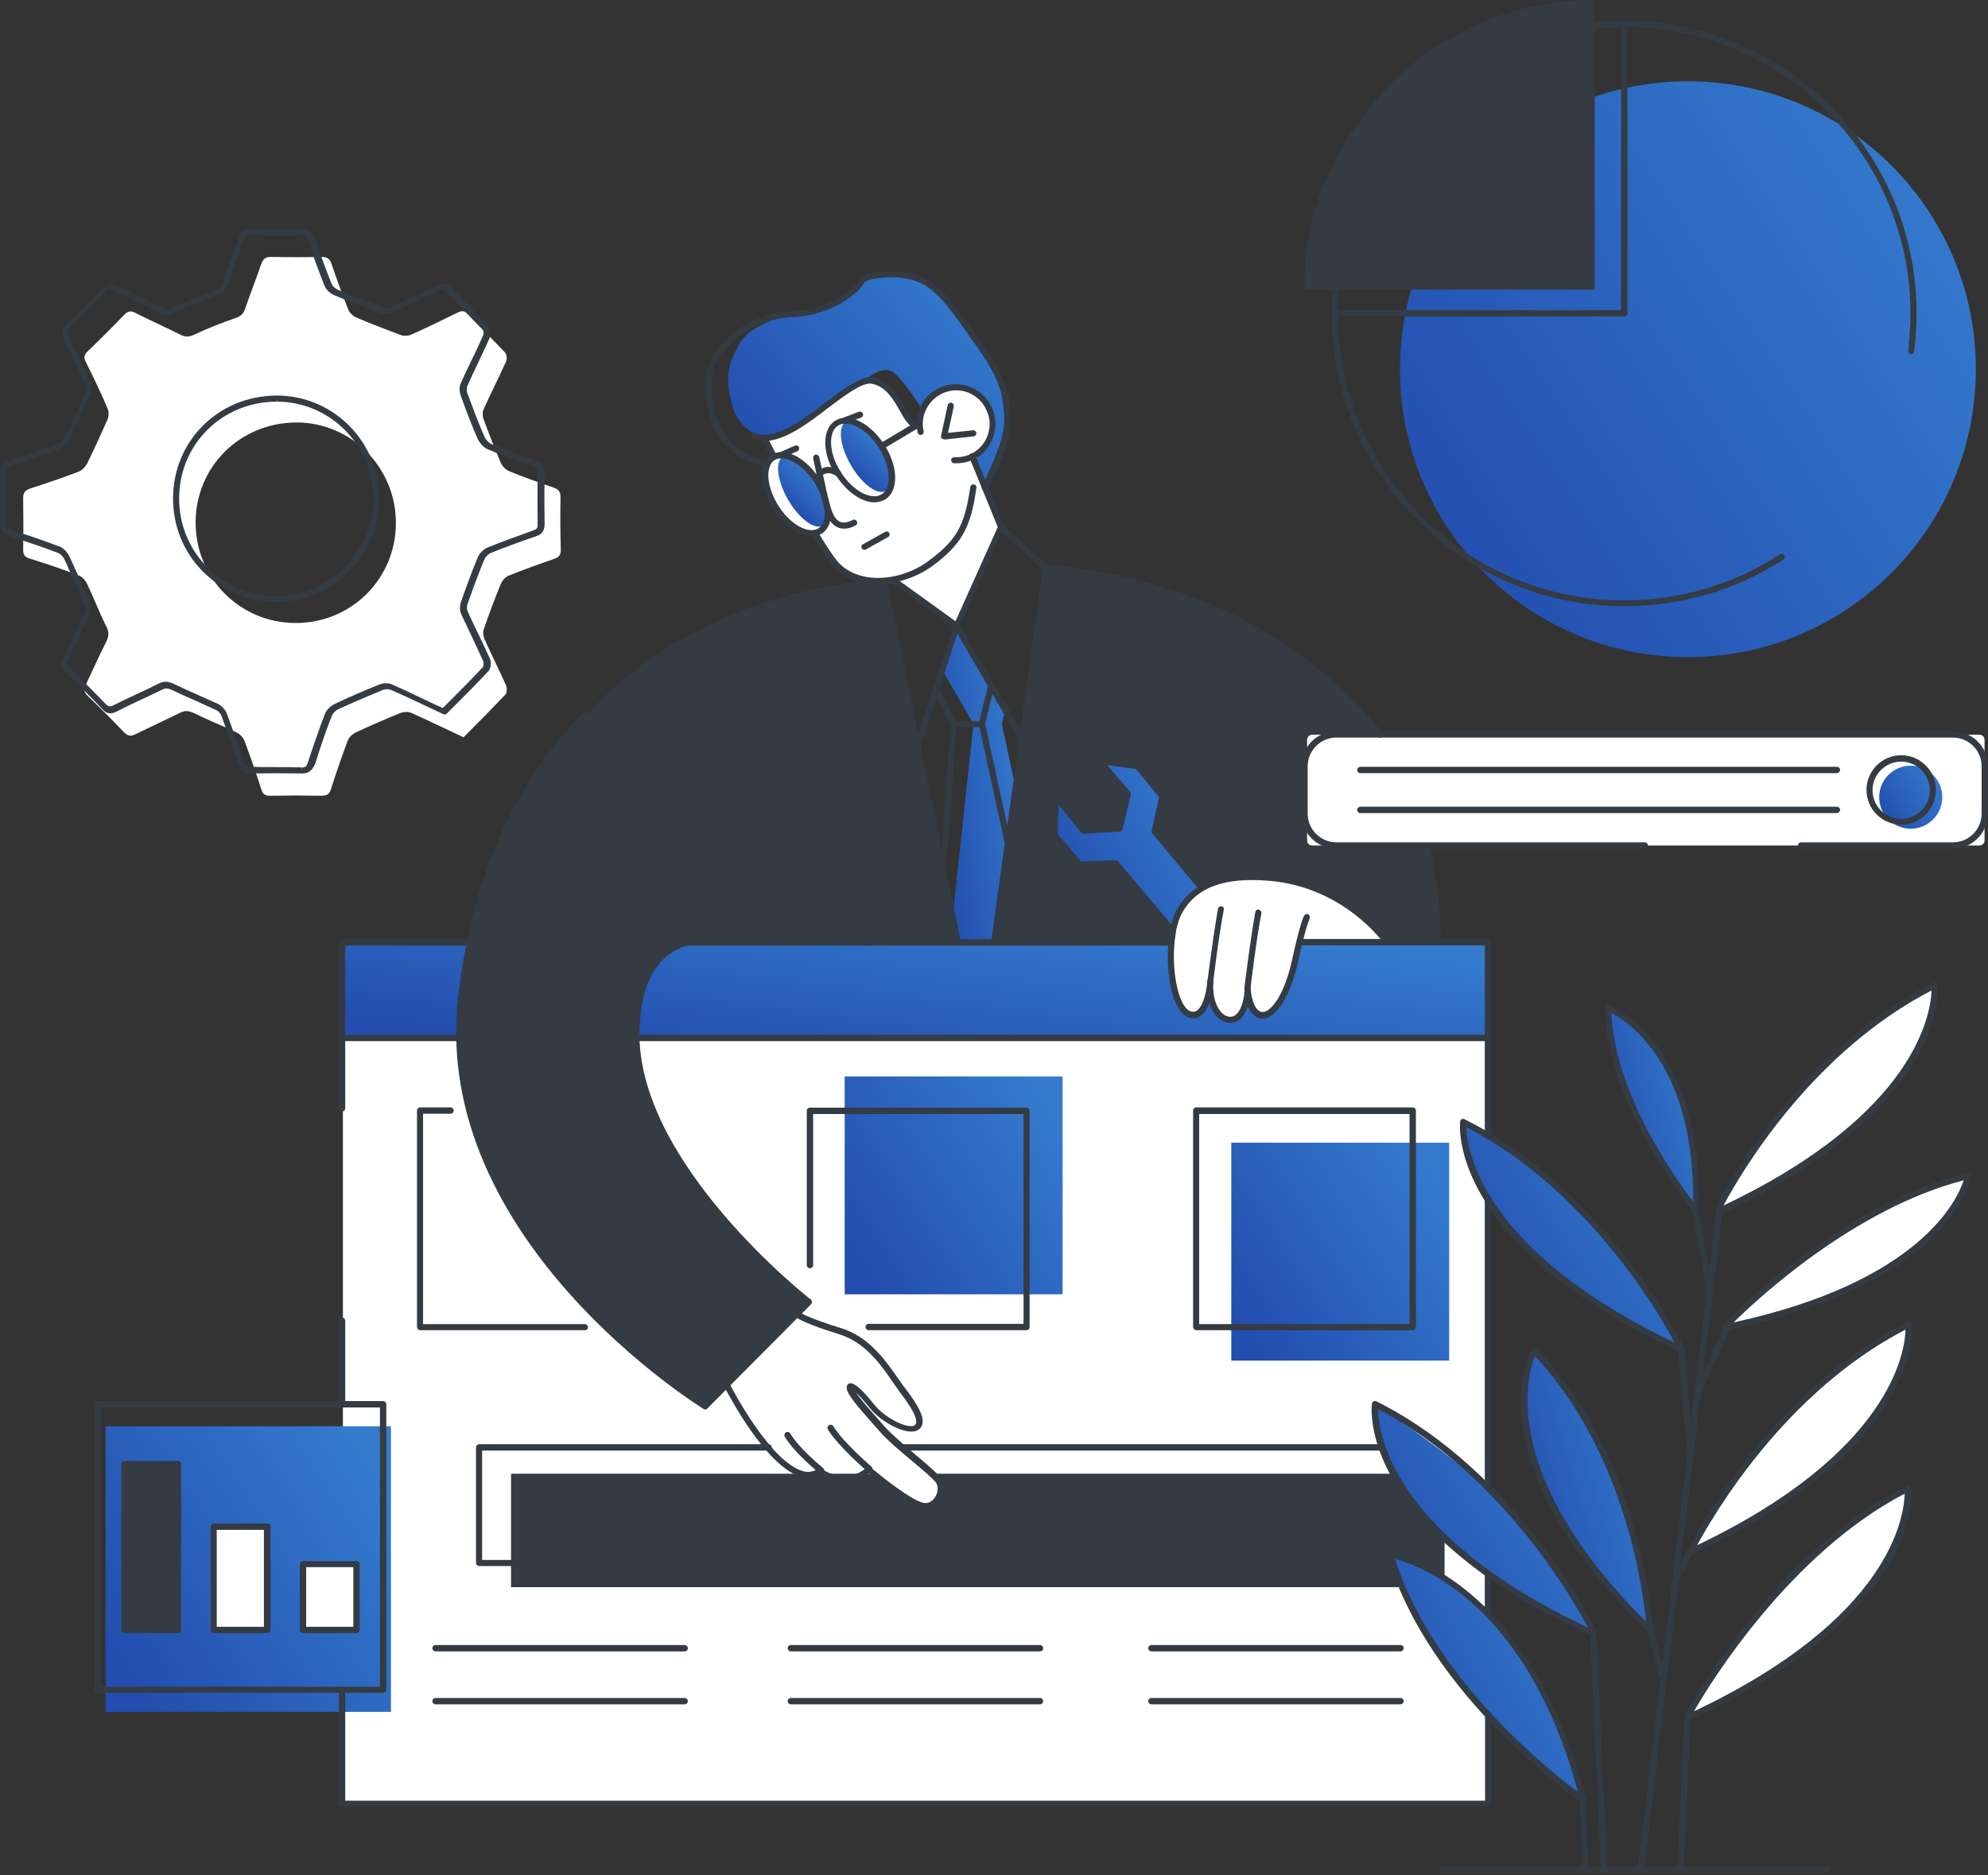 <svg width="687" height="648" viewBox="0 0 687 648" fill="none" xmlns="http://www.w3.org/2000/svg">
<rect x="0" y="0" width="687" height="648" fill="#333333" stroke="none"/>
<g clip-path="url(#clip0_509_3083)">
<path d="M514.2 357.6H118.5V623.3H514.2V357.6Z" fill="white"/>
<path d="M499.202 509.3H176.602V548.5H499.202V509.3Z" fill="#343B43"/>
<path d="M514.201 325.7H118.201V358.8H514.201V325.7Z" fill="url(#paint0_linear_509_3083)"/>
<path d="M583.301 227.1C638.253 227.1 682.801 182.552 682.801 127.6C682.801 72.648 638.253 28.1 583.301 28.1C528.348 28.1 483.801 72.648 483.801 127.6C483.801 182.552 528.348 227.1 583.301 227.1Z" fill="url(#paint1_linear_509_3083)"/>
<path d="M264 151.4L286 191.3C286 191.3 292.7 203.2 306.4 200.6L309.1 200.2L330.5 216.3L345.8 182.7L335.9 157.8C335.9 157.8 346.2 153 342.3 142.3C338.5 131.6 327.6 133.2 324.7 135.3C321.8 137.3 318.5 140 317.9 146.5H315.6C315.6 146.5 310.7 138.4 308.7 136.3C306.7 134.2 302.7 130.8 299.9 131.7C297.1 132.6 285.1 141.1 280.9 144C276.8 146.9 267.9 152.5 264 151.4Z" fill="white"/>
<path d="M275.002 454.5L251.602 479C251.602 479 260.902 493.3 266.802 500.3C272.702 507.2 275.102 509.1 280.602 508.2C286.102 507.3 300.502 508 300.502 508L318.202 520.1C318.202 520.1 322.202 520.6 324.302 517.4C326.402 514.2 324.602 511.8 323.402 510.7C322.202 509.6 303.802 493.6 303.802 493.6L293.802 480.7L293.602 479.4L297.702 482C297.702 482 304.602 492.3 311.602 493.3C318.602 494.3 317.802 490.3 316.902 488.6C316.002 486.9 307.902 474 302.002 467.8C296.102 461.5 290.202 460.2 290.202 460.2L275.002 454.5Z" fill="white"/>
<path d="M306.4 200.6C306.4 200.6 249.3 201.8 209.3 240.4C169.3 279 163.4 320.2 159.2 345.1C155 370 164.8 402.3 177.8 420.6C190.7 438.9 208.7 463.1 242.4 485.4L243.6 486.1L279.6 449.9C279.6 449.9 244 420.7 232.4 397C220.8 373.3 219 367.2 220.3 348.9C221.7 330.6 234.7 323.7 243.6 324.7L252.5 325.5H496.6C496.6 325.5 497.9 272.5 467.7 243.9C437.5 215.3 405.1 199.3 361.4 196.3L343.6 325.4H330.9L306.4 200.6Z" fill="#343B43"/>
<path d="M287.2 139.2C296.5 131.9 295.2 132.3 297.9 131.5C300.6 130.6 305.2 125.7 309 128.9C312.8 132.1 319 141.9 319 141.9C319 141.9 320.3 138.2 324.7 135.3C329.2 132.4 333.8 132.2 337.8 136.8C341.8 141.3 343.7 148.9 341.4 151.9C339.1 154.9 336.1 158.3 336.1 158.3L339.9 168.2C339.9 168.2 348.4 153.2 347.4 141.6C346.8 134.5 345.1 129.1 334.7 114.8C324.3 100.5 320.8 97.1 315.3 95.7C309.8 94.2 301.3 94.6 299.3 96.1C297.4 97.5 296.2 100 290.6 103.5C285.3 106.9 284.4 107.8 277.6 108.2C270.8 108.6 259.1 112.5 255.5 118.8C252 125.1 249.9 130.5 253.4 141.2C256 149.1 264.2 151.5 264.2 151.5C264.2 151.5 275.3 148.6 287.2 139.2Z" fill="url(#paint2_linear_509_3083)"/>
<path d="M451 100.1H551.1V0.1C551.1 0.1 510 -2.7 478.5 31.3C446.9 65.3 451 100.1 451 100.1Z" fill="#343B43"/>
<path d="M684.001 292.2H453.501C452.501 292.2 451.701 291.4 451.701 290.4V255.7C451.701 254.7 452.501 253.9 453.501 253.9H684.001C685.001 253.9 685.801 254.7 685.801 255.7V290.4C685.901 291.4 685.001 292.2 684.001 292.2Z" fill="white"/>
<path d="M478.701 324.9C478.701 324.9 465.001 307 445.501 304.3C425.901 301.6 415.701 304.8 411.001 310.4C406.301 316 404.701 321.4 404.801 334.6C404.901 347.7 409.401 350.2 411.601 350.7C413.801 351.2 417.501 349.1 417.701 343.3C417.701 343.3 420.401 352.2 424.901 352.4C429.401 352.6 431.101 342.6 431.101 342.6C431.101 342.6 432.601 350.6 436.101 350.8C439.701 351 444.001 344.9 445.301 338.5C446.701 332.1 449.001 325.4 449.001 325.4L478.701 324.9Z" fill="white"/>
<path d="M415.401 307L399.001 286.9L401.401 274.8L393.001 264.6L380.501 263L389.601 273.8L386.901 286.5L374.701 287.2L364.701 274.8V288.6L373.501 298.9L385.501 298L405.101 321.4C405.101 321.4 405.901 315.9 408.801 312.1C411.701 308.4 415.401 307 415.401 307Z" fill="url(#paint3_linear_509_3083)"/>
<path d="M594.201 417.7C594.201 417.7 602.301 398.5 625.801 373.1C649.401 347.7 668.401 340.6 668.401 340.6C668.401 340.6 669.201 365.1 640.301 389.7C611.401 414.3 594.201 417.7 594.201 417.7Z" fill="white"/>
<path d="M586.2 418.6C586.2 418.6 587.4 395.4 579.7 376C572 356.6 555.8 348.4 555.8 348.4C555.8 348.4 554.9 364.1 565.6 385.3C576.2 406.5 586.2 418.6 586.2 418.6Z" fill="url(#paint4_linear_509_3083)"/>
<path d="M581 466.2C581 466.2 569.1 441.6 547.5 419.5C525.9 397.4 505.6 387.8 505.6 387.8C505.6 387.8 503.7 413.4 535 438C566.4 462.6 581 466.2 581 466.2Z" fill="url(#paint5_linear_509_3083)"/>
<path d="M596.602 458.1C596.602 458.1 617.402 438.4 634.802 427C652.202 415.6 680.102 406.5 680.102 406.5C680.102 406.5 680.702 424.1 646.102 441.8C616.702 456.9 596.602 458.1 596.602 458.1Z" fill="white"/>
<path d="M585.201 535.8C585.201 535.8 622.801 518.5 636.301 502.3C649.901 486.2 658.501 476.3 659.401 457.8C659.401 457.8 636.501 468.1 613.301 494.1C590.101 520 585.201 535.8 585.201 535.8Z" fill="white"/>
<path d="M583.301 593.6C583.301 593.6 597.801 567.5 617.301 546.8C636.901 526 659.101 514.5 659.101 514.5C659.101 514.5 662.401 535.8 633.401 561.9C607.601 585.1 583.301 593.6 583.301 593.6Z" fill="white"/>
<path d="M570 561.9C570 561.9 543.9 538.2 536.6 520.2C529.3 502.2 522.8 488.6 530 466.7C530 466.7 547.5 483.3 556.5 508.2C567.1 537.4 570 561.9 570 561.9Z" fill="url(#paint6_linear_509_3083)"/>
<path d="M550.602 563.8C550.602 563.8 536.802 535.3 518.202 518.1C499.602 500.9 475.202 485.2 475.202 485.2C475.202 485.2 473.902 511.7 503.602 535.4C533.302 559.1 550.602 563.8 550.602 563.8Z" fill="url(#paint7_linear_509_3083)"/>
<path d="M525.301 571.4C507.001 543.5 479.801 537.4 479.801 537.4C479.801 537.4 489.901 562.1 505.101 582.1C520.301 602.1 546.301 621.4 546.301 621.4H547.101C547.001 621.4 543.601 599.3 525.301 571.4Z" fill="url(#paint8_linear_509_3083)"/>
<path d="M135.1 492.9H36.5V591.6H135.1V492.9Z" fill="url(#paint9_linear_509_3083)"/>
<path d="M193.7 171.8C193.7 169.9 193 169.1 191.3 168.5C186.1 166.7 180.9 164.9 175.9 162.8C174.7 162.3 173.5 161 173 159.8C170.9 154.9 168.9 149.8 167.1 144.8C166.7 143.8 166.7 142.4 167.1 141.5C169.6 135.9 172.4 130.5 174.9 124.9C175.3 124.1 175.1 122.4 174.5 121.8C170.3 117.3 165.9 113.1 161.7 108.6C160.6 107.4 159.7 107.3 158.2 108C152.9 110.6 147.6 113.2 142.2 115.6C141.2 116.1 139.6 116.2 138.6 115.8C133.4 113.9 128.3 111.9 123.3 109.8C122.1 109.3 120.9 108.2 120.4 107.1C118.3 101.9 116.4 96.6 114.6 91.3C114 89.6 113.3 88.8 111.4 88.8C105.5 88.9 99.6 88.9 93.6 88.8C91.7 88.8 90.9 89.5 90.3 91.2C88.5 96.4 86.5 101.5 84.7 106.7C84.1 108.5 83.2 109.3 81.4 109.9C76.5 111.6 71.7 113.5 67 115.7C65.3 116.5 64 116.5 62.4 115.7C57.2 113.1 51.9 110.7 46.7 108.1C45.2 107.3 44.2 107.5 42.9 108.8C38.8 113.1 34.6 117.3 30.3 121.4C28.8 122.8 29 123.8 29.8 125.4C32.4 130.6 34.9 135.8 37.2 141.2C37.7 142.3 37.6 143.9 37.1 145.1C34.9 150.1 32.6 155.1 30.2 160C29.6 161.2 28.4 162.5 27.2 163C21.7 165.1 16.1 167 10.5 168.8C8.8 169.4 8 170.1 8 172.1C8.1 178 8.1 183.9 8 189.9C8 191.7 8.5 192.5 10.2 193C15.9 194.8 21.6 196.7 27.3 198.9C28.5 199.4 29.6 200.7 30.2 202C32.5 206.8 34.3 211.7 36.7 216.4C37.7 218.3 37.7 219.7 36.8 221.6C34.3 226.5 32.1 231.5 29.7 236.5C28.9 238.1 28.9 239.2 30.3 240.5C34.6 244.6 38.8 248.8 42.9 253.1C44.3 254.5 45.3 254.5 46.9 253.7C52 251.2 57.2 248.8 62.3 246.3C63.9 245.5 65.2 245.6 66.9 246.4C71.8 248.8 76.9 250.8 81.9 253.2C82.9 253.7 84 254.8 84.4 255.8C86.5 261.4 88.5 267.1 90.3 272.8C90.8 274.4 91.7 275.1 93.4 275C99.3 274.9 105.2 274.9 111.2 275C113.1 275 113.9 274.3 114.4 272.6C116.2 267 118.1 261.4 120.2 255.9C120.6 254.8 121.9 253.6 123 253.1C128.1 250.7 133.2 248.5 138.4 246.4C139.5 246 141 245.9 142 246.3C148 249 154 251.9 160.2 254.8C165.1 249.9 169.9 245 174.6 240.1C175.2 239.5 175.3 237.8 174.9 236.9C172.5 231.5 169.8 226.2 167.4 220.8C167 219.8 166.8 218.4 167.2 217.4C169 212.1 171 206.9 173.1 201.7C173.6 200.6 174.7 199.3 175.9 198.9C181.1 196.8 186.4 194.9 191.6 193.1C193.3 192.5 193.8 191.7 193.8 190C193.6 183.6 193.6 177.7 193.7 171.8ZM102.2 215.3C83 215.3 67.6 199.9 67.6 180.6C67.6 161.3 83 146 102.5 146C121.4 146 136.8 161.6 136.8 180.6C136.9 199.9 121.5 215.3 102.2 215.3Z" fill="white"/>
<path d="M500.8 394.9H425.5V470.2H500.8V394.9Z" fill="url(#paint10_linear_509_3083)"/>
<path d="M367.2 372H291.9V447.3H367.2V372Z" fill="url(#paint11_linear_509_3083)"/>
<path d="M282.957 184.275C287.022 181.927 286.892 174.092 282.667 166.774C278.441 159.456 271.719 155.427 267.654 157.775C263.589 160.123 263.719 167.958 267.945 175.276C272.17 182.593 278.892 186.622 282.957 184.275Z" fill="white"/>
<path d="M284.424 181.627C287.294 179.97 286.532 173.276 282.722 166.675C278.912 160.074 273.496 156.066 270.626 157.722C267.756 159.379 268.518 166.073 272.328 172.674C276.138 179.275 281.554 183.283 284.424 181.627Z" fill="url(#paint12_linear_509_3083)"/>
<path d="M306.111 169.639C308.981 167.982 308.219 161.288 304.409 154.687C300.599 148.086 295.184 144.078 292.314 145.734C289.444 147.391 290.206 154.085 294.016 160.686C297.826 167.287 303.241 171.295 306.111 169.639Z" fill="url(#paint13_linear_509_3083)"/>
<path d="M61.6 505.3H43V563.3H61.6V505.3Z" fill="#343B43"/>
<path d="M92.401 527.5H73.801V563.3H92.401V527.5Z" fill="white"/>
<path d="M122.901 540.2H104.301V563.3H122.901V540.2Z" fill="white"/>
<path d="M660.3 286.4C666.32 286.4 671.2 281.52 671.2 275.5C671.2 269.48 666.32 264.6 660.3 264.6C654.28 264.6 649.4 269.48 649.4 275.5C649.4 281.52 654.28 286.4 660.3 286.4Z" fill="url(#paint14_linear_509_3083)"/>
<path d="M330.602 216.2L325.602 231.5L336.402 250.2L329.202 316.9L330.902 325.5H343.602L351.202 273.4L346.202 250.2L347.602 244.3L330.602 216.2Z" fill="url(#paint15_linear_509_3083)"/>
<path d="M550.6 564.9H549.1C548.9 564.9 548.8 564.9 548.6 564.8C469.5 527.8 473.9 486.9 474.1 485.1C474.1 484.8 474.4 484.5 474.7 484.3C475 484.1 475.4 484.1 475.7 484.3C525 509 551.4 562.8 551.6 563.4C551.8 563.7 551.7 564.1 551.5 564.4C551.3 564.7 551 564.9 550.6 564.9ZM476.2 487C476.3 494.8 480.6 530.4 548.8 562.5C543.8 553.1 518.8 509.1 476.2 487Z" fill="#343B43"/>
<path d="M584.6 594C584.5 594 583.3 593.8 583.3 593.8C583 593.8 582.6 593.5 582.5 593.2C582.3 592.9 582.3 592.5 582.5 592.2C582.8 591.6 612.9 536.5 658.8 513.5C659.1 513.3 659.5 513.4 659.8 513.5C660.1 513.7 660.3 514 660.4 514.3C660.6 516 664.8 556.7 585.2 593.8C584.9 593.9 584.7 594 584.6 594ZM658.2 516.2C618.5 536.9 591 581.6 585.4 591.4C653.5 559.2 658 524 658.2 516.2Z" fill="#343B43"/>
<path d="M547 623C546.8 623 546.6 622.9 546.4 622.8L544.2 621.2C532.1 612.3 491.9 579.8 479.5 537.7C479.4 537.4 479.5 537 479.7 536.7C479.9 536.4 480.3 536.3 480.7 536.3C481.2 536.4 528.3 544.2 548 621.7C548.1 622.1 547.9 622.6 547.6 622.8C547.4 622.9 547.2 623 547 623ZM482.1 538.8C495.1 580.2 536.4 612.7 545.3 619.3C527.7 554.1 490.5 540.9 482.1 538.8Z" fill="#343B43"/>
<path d="M569.2 563.4C568.9 563.4 568.7 563.3 568.5 563.1C509.1 504.6 528.3 467.7 529.2 466.2C529.4 465.9 529.7 465.7 530 465.7C530.3 465.7 530.7 465.8 530.9 466C564.5 500.9 570.3 551.9 571.1 561.8C571.1 562.2 570.9 562.6 570.6 562.8L569.8 563.3C569.6 563.4 569.4 563.4 569.2 563.4ZM530.4 468.6C527.6 475.7 518.2 510 568.8 560.4C567.6 548 561.1 501.5 530.4 468.6Z" fill="#343B43"/>
<path d="M581.001 467.3C580.901 467.3 580.701 467.3 580.601 467.2L578.201 466.1C500.801 429.3 504.401 389.3 504.601 387.6C504.601 387.3 504.801 387 505.101 386.8C505.401 386.6 505.801 386.6 506.101 386.8C555.001 411.3 580.901 463.5 582.001 465.7C582.201 466.1 582.101 466.6 581.801 466.9C581.601 467.2 581.301 467.3 581.001 467.3ZM506.701 389.5C506.901 397.3 511.901 432.1 578.701 464C572.801 452.9 548.301 411.1 506.701 389.5Z" fill="#343B43"/>
<path d="M585.6 418.8C585.3 418.8 585 418.7 584.8 418.4C584.5 418 555.2 382 554.6 348.3C554.6 348 554.8 347.6 555 347.4C555.3 347.2 555.6 347.1 556 347.3C556.3 347.4 588.2 359.8 587.1 417.1C587.1 417.3 587 417.6 586.8 417.8L586.3 418.4C586.2 418.7 585.9 418.8 585.6 418.8ZM556.8 350C558.1 378.3 579.5 408 585.1 415.3C585.5 368.2 562.9 353.2 556.8 350Z" fill="#343B43"/>
<path d="M594.2 419.7C594 419.7 593.8 419.6 593.6 419.5C593.3 419.3 593.1 418.9 593.2 418.5L593.5 416.1C593.5 416 593.6 415.9 593.6 415.8C600.3 403.3 625.4 361.1 668 339.7C668.3 339.5 668.7 339.6 669 339.7C669.3 339.9 669.5 340.2 669.5 340.5C669.7 342.2 673.3 382.6 594.6 419.6C594.5 419.6 594.4 419.7 594.2 419.7ZM595.6 416.6C662.3 384.9 667.2 350.1 667.5 342.3C626.5 363.5 602.2 404.2 595.6 416.6Z" fill="#343B43"/>
<path d="M585.201 536.8C585.101 536.8 584.901 536.8 584.801 536.7L584.101 536.4C583.801 536.3 583.601 536.1 583.501 535.8C583.401 535.5 583.401 535.2 583.601 535C586.401 529.5 612.501 480.2 659.101 456.8C659.401 456.6 659.801 456.7 660.101 456.8C660.401 457 660.601 457.3 660.601 457.6C660.801 459.3 664.401 499.7 585.701 536.7C585.501 536.8 585.301 536.8 585.201 536.8ZM658.501 459.5C616.901 481 592.201 523.4 586.501 534C653.401 502 658.301 467.2 658.501 459.5Z" fill="#343B43"/>
<path d="M597.5 459.8C597.3 459.8 597.1 459.7 596.9 459.6L596 459C595.7 458.8 595.6 458.5 595.5 458.2C595.5 457.9 595.6 457.6 595.8 457.3C596.2 456.9 635.3 416 679.8 405.4C680.2 405.3 680.5 405.4 680.8 405.7C681.1 405.9 681.2 406.3 681.1 406.6C680.9 408.1 674.2 443.2 598.2 459.4C598.1 459.5 597.9 459.6 597.7 459.7C597.7 459.7 597.6 459.8 597.5 459.8ZM678.6 407.9C640.7 417.7 607.1 449.1 599.1 457C663.1 443.1 676.3 415 678.6 407.9Z" fill="#343B43"/>
<path d="M567.1 647.4C566.4 647.3 566 646.8 566 646.2L593.1 418.5C593.2 417.9 593.7 417.5 594.3 417.6C594.9 417.7 595.3 418.2 595.2 418.8L568.1 646.5C568.1 647 567.6 647.4 567.1 647.4Z" fill="#343B43"/>
<path d="M554.4 647.4C553.8 647.4 553.4 647 553.3 646.4L549.5 563.9C549.5 563.3 549.9 562.8 550.5 562.8C551.2 562.7 551.6 563.2 551.6 563.8L555.4 646.3C555.5 646.8 555.1 647.3 554.4 647.4C554.5 647.4 554.5 647.4 554.4 647.4Z" fill="#343B43"/>
<path d="M547.8 647.3C547.2 647.3 546.8 646.8 546.7 646.3L546 622C546 621.4 546.4 620.9 547 620.9C547.5 620.9 548.1 621.3 548.1 621.9L548.9 646.2C548.9 646.7 548.4 647.2 547.8 647.3Z" fill="#343B43"/>
<path d="M580.7 647.3C580.1 647.3 579.6 646.8 579.6 646.2L582.2 592.8C582.2 592.2 582.7 591.8 583.3 591.8C583.9 591.8 584.3 592.3 584.3 592.9L581.7 646.3C581.8 646.8 581.3 647.3 580.7 647.3Z" fill="#343B43"/>
<path d="M574.201 579.9C573.701 579.9 573.301 579.6 573.201 579.1L568.701 560.8C568.601 560.2 568.901 559.7 569.501 559.5C570.101 559.3 570.601 559.7 570.801 560.3L575.301 578.6C575.401 579.2 575.101 579.7 574.501 579.9C574.301 579.9 574.301 579.9 574.201 579.9Z" fill="#343B43"/>
<path d="M578.901 547.9C578.701 547.9 578.601 547.9 578.401 547.8C577.901 547.5 577.701 546.9 577.901 546.4L583.401 535.1C583.701 534.6 584.301 534.4 584.801 534.6C585.301 534.9 585.501 535.5 585.301 536L579.801 547.3C579.701 547.6 579.301 547.9 578.901 547.9Z" fill="#343B43"/>
<path d="M584 501.5C583.5 501.5 583 501.1 582.9 500.5L579.9 466.3C579.9 465.7 580.3 465.2 580.9 465.1C581.5 465 582 465.5 582.1 466.1L585.1 500.3C585.1 500.9 584.6 501.4 584 501.5Z" fill="#343B43"/>
<path d="M590.601 445.7C590.101 445.7 589.701 445.3 589.601 444.8L584.601 417.9C584.501 417.3 584.901 416.8 585.501 416.7C586.101 416.6 586.601 417 586.701 417.6L591.701 444.5C591.801 445.1 591.401 445.6 590.901 445.7C590.701 445.7 590.601 445.7 590.601 445.7Z" fill="#343B43"/>
<path d="M586.6 483.2C586.5 483.2 586.3 483.2 586.2 483.1C585.7 482.9 585.4 482.2 585.6 481.7L595.9 457.9C596.1 457.4 596.8 457.1 597.3 457.3C597.8 457.5 598.1 458.2 597.9 458.7L587.6 482.5C587.4 483 587 483.2 586.6 483.2Z" fill="#343B43"/>
<path d="M479.099 326.5C478.799 326.5 478.399 326.3 478.199 326C478.099 325.8 464.499 306.6 438.699 304.4C423.199 303.1 413.699 306.5 408.599 315.3C407.599 317.1 406.799 319.6 406.199 322.6C406.099 323.2 405.599 323.5 404.999 323.5C404.399 323.4 403.999 322.8 404.099 322.3C404.699 319 405.599 316.3 406.699 314.3C412.199 304.8 422.399 301 438.799 302.4C465.699 304.7 479.799 324.7 479.899 324.9C480.199 325.4 480.099 326 479.599 326.4C479.499 326.5 479.299 326.5 479.099 326.5Z" fill="#343B43"/>
<path d="M425.1 353.5C424.1 353.5 423.1 353.2 422.1 352.6C420.5 351.6 418.8 349.6 417.9 346.5C417.3 348.2 416.4 349.9 415.1 350.9C414 351.8 412.7 352.1 411.4 351.8C404.5 350.5 402.3 333.3 404.2 322.3C404.3 321.7 404.8 321.3 405.4 321.4C406 321.5 406.4 322 406.3 322.6C404.3 334.4 407.2 348.8 411.8 349.6C412.6 349.7 413.2 349.6 413.8 349.1C416.1 347.3 417 341.8 417.2 339.4C417.2 339.3 417.2 339.1 417.2 339C417.2 338.4 417.8 337.9 418.3 338C418.9 338 419.3 338.5 419.3 339.1C419.3 339.1 419.3 339.3 419.3 339.5C418.9 345.7 421.1 349.5 423.2 350.8C424.4 351.5 425.6 351.6 426.6 351C429.4 349.3 430.1 343.8 430.1 341.7C430.1 341.1 430.6 340.7 431.1 340.6C431.7 340.6 432.2 341.1 432.2 341.6C432.3 343.6 433.1 349 435.9 349.7C436.5 349.8 437.2 349.7 438 349.2C439.3 348.4 443.7 344.7 446.6 331.3C449.2 319.3 450.6 316.5 450.7 316.4C451 315.9 451.6 315.7 452.1 316C452.6 316.3 452.8 316.9 452.6 317.4C452.6 317.4 451.2 320.3 448.7 331.8C446.6 341.6 443.1 348.6 439.1 351.1C437.8 351.9 436.5 352.2 435.3 351.9C433.3 351.4 432 349.6 431.2 347.7C430.6 349.7 429.5 351.8 427.6 352.9C426.8 353.3 426 353.5 425.1 353.5Z" fill="#343B43"/>
<path d="M431.1 342.8C430.4 342.7 430 342.2 430 341.6C430 341.4 432 325.3 433.8 315.2C433.9 314.6 434.4 314.2 435 314.4C435.6 314.5 436 315.1 435.9 315.6C434 325.6 432.1 341.7 432.1 341.9C432.1 342.4 431.6 342.8 431.1 342.8Z" fill="#343B43"/>
<path d="M418.2 341.7C417.5 341.6 417.1 341.1 417.1 340.5C417.1 340.3 419.1 324.2 420.9 314.1C421 313.5 421.6 313.1 422.1 313.2C422.7 313.3 423.1 313.9 422.9 314.4C421 324.4 419.1 340.5 419.1 340.7C419.2 341.3 418.7 341.7 418.2 341.7Z" fill="#343B43"/>
<path d="M280.401 185.4C279.001 185.4 277.601 185 276.101 184.3C272.801 182.8 269.601 179.7 267.101 175.9C264.701 172.1 263.301 167.8 263.301 164.2C263.301 162.1 263.801 160.4 264.601 159.1C265.101 158.3 265.701 157.7 266.501 157.2C267.501 156.6 268.701 156.2 270.001 156.2C274.401 156.2 279.601 159.9 283.301 165.6C285.601 169.2 286.301 172.8 287.001 175.9L287.101 176.4V178.4C286.901 181.2 285.901 183.1 284.001 184.4C282.901 185.1 281.701 185.4 280.401 185.4ZM270.001 158.4C269.101 158.4 268.301 158.6 267.701 159C267.201 159.3 266.801 159.7 266.501 160.2C265.901 161.2 265.501 162.6 265.501 164.2C265.501 167.4 266.801 171.3 269.001 174.8C271.201 178.3 274.201 181.1 277.101 182.4C279.401 183.4 281.401 183.5 282.801 182.6C284.101 181.7 284.801 180.4 285.001 178.3V176.6C284.301 173.2 283.601 170 281.501 166.8C278.201 161.8 273.601 158.4 270.001 158.4Z" fill="#343B43"/>
<path d="M302.201 173.6C297.701 173.6 292.501 169.9 288.901 164.3C286.601 160.8 285.301 156.9 285.201 153.4C285.101 149.7 286.301 146.9 288.601 145.4C289.701 144.7 290.901 144.4 292.301 144.4C296.801 144.4 302.001 148.1 305.601 153.7C310.501 161.3 310.601 169.7 305.901 172.6C304.801 173.2 303.601 173.6 302.201 173.6ZM292.201 146.4C291.201 146.4 290.401 146.6 289.601 147.1C287.901 148.2 287.101 150.3 287.201 153.3C287.301 156.4 288.501 159.9 290.601 163.2C293.801 168.2 298.401 171.5 302.101 171.5C303.101 171.5 303.901 171.3 304.701 170.8C308.301 168.5 307.801 161.2 303.701 154.8C300.601 149.8 296.001 146.4 292.201 146.4Z" fill="#343B43"/>
<path d="M283.101 168.6C282.701 168.6 282.201 168.3 282.101 167.9C281.601 166.4 281.301 163.6 283.501 162.2C286.801 160 290.301 162.8 290.401 162.9C290.901 163.3 290.901 163.9 290.601 164.4C290.201 164.9 289.601 164.9 289.101 164.6C289.001 164.5 286.701 162.7 284.601 164C283.301 164.8 284.101 167.2 284.101 167.2C284.301 167.8 284.001 168.4 283.401 168.5C283.301 168.6 283.201 168.6 283.101 168.6Z" fill="#343B43"/>
<path d="M304.701 155.2C304.301 155.2 304.001 155 303.801 154.7C303.501 154.2 303.701 153.5 304.201 153.2L317.101 145.5C317.601 145.2 318.301 145.4 318.601 145.9C318.901 146.4 318.701 147.1 318.201 147.4L305.301 155.1C305.101 155.2 304.901 155.2 304.701 155.2Z" fill="#343B43"/>
<path d="M291.602 182.7C290.802 182.7 290.102 182.5 289.402 182.2C286.302 180.8 285.302 176.9 284.502 174.1C283.402 170 281.102 158.9 281.002 158.4C280.902 157.8 281.302 157.3 281.802 157.1C282.402 157 282.902 157.4 283.102 157.9C283.102 158 285.502 169.4 286.502 173.4C287.202 176 288.102 179.3 290.202 180.3C291.302 180.8 292.902 180.6 294.702 179.7C295.202 179.4 295.902 179.6 296.102 180.2C296.402 180.7 296.202 181.4 295.602 181.6C294.202 182.4 292.902 182.7 291.602 182.7Z" fill="#343B43"/>
<path d="M404.6 326.8H238C237.4 326.8 236.9 326.3 236.9 325.7C236.9 325.1 237.4 324.6 238 324.6H404.6C405.2 324.6 405.7 325.1 405.7 325.7C405.6 326.3 405.2 326.8 404.6 326.8Z" fill="#343B43"/>
<path d="M118.202 384.1C117.602 384.1 117.102 383.6 117.102 383V325.7C117.102 325.1 117.602 324.6 118.202 324.6H162.302C162.902 324.6 163.402 325.1 163.402 325.7C163.402 326.3 162.902 326.8 162.302 326.8H119.302V383C119.302 383.6 118.802 384.1 118.202 384.1Z" fill="#343B43"/>
<path d="M118.202 486.4C117.602 486.4 117.102 485.9 117.102 485.3V456.4C117.102 455.8 117.602 455.3 118.202 455.3C118.802 455.3 119.302 455.8 119.302 456.4V485.3C119.302 485.9 118.802 486.4 118.202 486.4Z" fill="#343B43"/>
<path d="M514.202 624.4H118.202C117.602 624.4 117.102 623.9 117.102 623.3V584C117.102 583.4 117.602 582.9 118.202 582.9C118.802 582.9 119.302 583.4 119.302 584V622.3H513.202V592.8C513.202 592.2 513.702 591.7 514.302 591.7C514.902 591.7 515.402 592.2 515.402 592.8V623.4C515.302 623.9 514.802 624.4 514.202 624.4Z" fill="#343B43"/>
<path d="M514.202 558.8C513.602 558.8 513.102 558.3 513.102 557.7V543.8C513.102 543.2 513.602 542.7 514.202 542.7C514.802 542.7 515.302 543.2 515.302 543.8V557.7C515.302 558.3 514.802 558.8 514.202 558.8Z" fill="#343B43"/>
<path d="M514.202 515.2C513.602 515.2 513.102 514.7 513.102 514.1V415.1C513.102 414.5 513.602 414 514.202 414C514.802 414 515.302 414.5 515.302 415.1V514.1C515.302 514.7 514.802 515.2 514.202 515.2Z" fill="#343B43"/>
<path d="M514.2 393.6C513.6 393.6 513.1 393.1 513.1 392.5V326.7H449.5C448.9 326.7 448.4 326.2 448.4 325.6C448.4 325 448.9 324.5 449.5 324.5H514.2C514.8 324.5 515.3 325 515.3 325.6V392.4C515.3 393.1 514.8 393.6 514.2 393.6Z" fill="#343B43"/>
<path d="M561.301 209.5C505.501 209.5 460.201 164.1 460.201 108.4C460.201 52.6 505.601 7.3 561.301 7.3C561.901 7.3 562.401 7.8 562.401 8.4C562.401 9 561.901 9.5 561.301 9.5C506.701 9.5 462.301 53.9 462.301 108.5C462.301 163.1 506.701 207.5 561.301 207.5C580.501 207.5 599.101 202 615.101 191.6C615.601 191.3 616.301 191.4 616.601 191.9C616.901 192.4 616.801 193.1 616.301 193.4C599.901 203.9 580.901 209.5 561.301 209.5Z" fill="#343B43"/>
<path d="M660.502 122.4C659.802 122.3 659.402 121.8 659.402 121.2C659.902 117 660.202 112.6 660.202 108.3C660.202 53.7 615.802 9.3 561.202 9.3C560.602 9.3 560.102 8.8 560.102 8.2C560.102 7.6 560.602 7.1 561.202 7.1C617.002 7.1 662.302 52.5 662.302 108.2C662.302 112.6 662.002 117 661.502 121.3C661.502 122 661.102 122.4 660.502 122.4Z" fill="#343B43"/>
<path d="M561.302 109.4H461.202C460.602 109.4 460.102 108.9 460.102 108.3C460.102 107.7 460.602 107.2 461.202 107.2H560.202V8.2C560.202 7.6 560.702 7.1 561.302 7.1C561.902 7.1 562.402 7.6 562.402 8.2V108.3C562.402 108.9 561.902 109.4 561.302 109.4Z" fill="#343B43"/>
<path d="M514.2 359.8H220C219.4 359.8 218.9 359.3 218.9 358.7C218.9 358.1 219.4 357.6 220 357.6H514.2C514.8 357.6 515.3 358.1 515.3 358.7C515.3 359.3 514.8 359.8 514.2 359.8Z" fill="#343B43"/>
<path d="M158.002 359.8H118.202C117.602 359.8 117.102 359.3 117.102 358.7C117.102 358.1 117.602 357.6 118.202 357.6H158.002C158.602 357.6 159.102 358.1 159.102 358.7C159.102 359.3 158.602 359.8 158.002 359.8Z" fill="#343B43"/>
<path d="M132.401 585H33.801C33.201 585 32.701 584.5 32.701 583.9V485.3C32.701 484.7 33.201 484.2 33.801 484.2H132.401C133.001 484.2 133.501 484.7 133.501 485.3V584C133.501 584.6 133.001 585 132.401 585ZM34.801 582.9H131.301V486.4H34.801V582.9Z" fill="#343B43"/>
<path d="M61.5 564.4H43C42.4 564.4 41.9 563.9 41.9 563.3V506C41.9 505.4 42.4 504.9 43 504.9H61.5C62.1 504.9 62.6 505.4 62.6 506V563.3C62.5 563.9 62 564.4 61.5 564.4ZM44.1 562.2H60.4V507H44.1V562.2Z" fill="#343B43"/>
<path d="M92.301 564.4H73.901C73.301 564.4 72.801 563.9 72.801 563.3V527.6C72.801 527 73.301 526.5 73.901 526.5H92.401C93.001 526.5 93.501 527 93.501 527.6V563.3C93.401 563.9 92.901 564.4 92.301 564.4ZM74.901 562.2H91.201V528.7H74.901V562.2Z" fill="#343B43"/>
<path d="M123.202 564.4H104.702C104.102 564.4 103.602 563.9 103.602 563.3V540.6C103.602 540 104.102 539.5 104.702 539.5H123.202C123.802 539.5 124.302 540 124.302 540.6V563.3C124.302 563.9 123.802 564.4 123.202 564.4ZM105.802 562.2H122.102V541.6H105.802V562.2Z" fill="#343B43"/>
<path d="M303.301 201.8C297.301 201.8 291.701 199.9 287.801 195.5C286.001 193.5 283.801 190.2 280.901 185.2C280.601 184.7 280.801 184 281.301 183.7C281.801 183.4 282.501 183.6 282.801 184.1C285.701 188.9 287.901 192.2 289.501 194.1C296.801 202.4 311.601 200.8 320.801 193.9C330.601 186.7 333.401 181.6 335.301 168.3C335.401 167.7 335.901 167.3 336.501 167.4C337.101 167.5 337.501 168 337.401 168.6C335.501 182.5 332.301 188.1 322.101 195.7C316.801 199.5 309.901 201.8 303.301 201.8Z" fill="#343B43"/>
<path d="M267.301 158.7C266.901 158.7 266.501 158.5 266.401 158.1L263.601 152.6C263.301 152.1 263.501 151.4 264.101 151.2C264.601 150.9 265.301 151.1 265.501 151.7L268.301 157.2C268.601 157.7 268.401 158.4 267.801 158.6C267.601 158.7 267.401 158.7 267.301 158.7Z" fill="#343B43"/>
<path d="M340.301 169.6C340.101 169.6 340.001 169.6 339.901 169.5C339.401 169.3 339.101 168.6 339.401 168.1C347.501 150.7 347.601 147.5 346.601 139.2C345.601 131.1 340.501 123.8 335.001 116.2L333.401 113.9C328.001 106.3 322.901 99.1 316.101 97C308.501 94.6 299.201 96.4 298.601 97.8C297.501 100.5 287.901 109.1 273.901 109.6C260.601 110.1 250.101 118.6 246.901 126.3C245.501 129.7 244.701 139.9 249.401 148.3C252.701 154.3 258.001 158 265.201 159.2C265.801 159.3 266.201 159.8 266.101 160.4C266.001 161 265.501 161.4 264.901 161.3C257.201 160 251.201 155.9 247.601 149.4C242.601 140.3 243.501 129.4 245.001 125.6C248.501 117.1 259.601 108.2 273.901 107.6C286.801 107.1 295.901 99.1 296.801 97.1C298.301 93.6 309.801 92.9 316.901 95.1C324.301 97.4 329.901 105.2 335.301 112.8L336.901 115.1C342.301 122.6 347.801 130.4 348.901 139.1C349.901 147.7 349.901 151.2 341.501 169.1C341.101 169.4 340.701 169.6 340.301 169.6Z" fill="#343B43"/>
<path d="M264.101 152.4C262.801 152.4 261.501 152.2 260.301 151.7C259.801 151.5 259.501 150.9 259.701 150.3C259.901 149.8 260.501 149.5 261.101 149.7C267.801 152.3 277.201 145.2 285.401 139C292.001 134 297.801 129.7 301.801 130.5C307.701 131.6 310.901 137.1 313.101 141.2C313.801 142.4 314.401 143.6 315.001 144.4C316.001 145.7 316.501 145.8 316.501 145.8C316.601 145.8 316.701 145.6 316.801 145.4C317.001 144.9 317.601 144.6 318.201 144.8C318.701 145 319.001 145.6 318.801 146.1C318.701 146.3 318.201 147.6 316.801 147.8C315.601 148 314.501 147.3 313.201 145.6C312.501 144.7 311.801 143.5 311.101 142.2C308.901 138.3 306.201 133.5 301.201 132.6C298.001 132.1 292.401 136.3 286.401 140.8C279.301 146.3 271.201 152.4 264.101 152.4Z" fill="#343B43"/>
<path d="M345.901 183.1C345.501 183.1 345.101 182.9 344.901 182.4L335.001 158.1C334.801 157.6 335.001 156.9 335.601 156.7C336.101 156.5 336.801 156.7 337.001 157.3L346.901 181.6C347.101 182.1 346.901 182.8 346.301 183C346.201 183.1 346.001 183.1 345.901 183.1Z" fill="#343B43"/>
<path d="M243.6 487.1C243.4 487.1 243.2 487.1 243.1 486.9C242.2 486.3 148.9 428.8 158.3 344.8C162.8 304.3 177.3 271.2 201.3 246.5C201.7 246.1 202.4 246.1 202.8 246.5C203.2 246.9 203.2 247.6 202.8 248C179.1 272.3 164.8 305 160.4 345.1C151.6 423.9 234.9 479.2 243.5 484.7L278 450C270.3 443.7 217.6 399.4 218.9 355.7C219.3 342.5 223.1 333.2 230.1 328.1C239.6 321.2 251.4 324.4 251.9 324.5C252.5 324.7 252.8 325.2 252.6 325.8C252.4 326.4 251.9 326.7 251.3 326.5C251.2 326.5 240 323.4 231.3 329.8C224.8 334.5 221.4 343.3 221 355.8C219.6 401.7 279.6 448.7 280.2 449.1C280.4 449.3 280.6 449.6 280.6 449.9C280.6 450.2 280.5 450.5 280.3 450.7L244.3 486.9C244.1 487 243.9 487.1 243.6 487.1Z" fill="#343B43"/>
<path d="M246.702 217.3C246.302 217.3 245.902 217.1 245.702 216.7C245.502 216.2 245.702 215.5 246.202 215.3C279.002 200.3 308.802 199.8 309.102 199.8C309.702 199.8 310.202 200.3 310.202 200.8C310.202 201.4 309.702 201.9 309.202 201.9C308.902 201.9 279.502 202.4 247.102 217.3C247.002 217.3 246.802 217.3 246.702 217.3Z" fill="#343B43"/>
<path d="M496.701 326.5C496.101 326.5 495.601 326 495.601 325.4C495.601 325.3 496.101 311.3 492.101 293.2C492.001 292.6 492.301 292.1 492.901 291.9C493.501 291.8 494.001 292.1 494.201 292.7C498.301 311.1 497.801 325.3 497.801 325.4C497.701 326.1 497.301 326.5 496.701 326.5Z" fill="#343B43"/>
<path d="M476.8 254.9C476.5 254.9 476.2 254.8 476 254.5C447.9 220.7 410.4 202 361.4 197.3C360.8 197.2 360.4 196.7 360.4 196.1C360.5 195.5 360.9 195.1 361.6 195.1C411.2 199.9 449.2 218.8 477.6 253C478 253.5 477.9 254.1 477.5 254.5C477.3 254.9 477 254.9 476.8 254.9Z" fill="#343B43"/>
<path d="M481.4 541.2H165.6C165 541.2 164.5 540.7 164.5 540.1V500.2C164.5 499.6 165 499.1 165.6 499.1H265.6C266.2 499.1 266.7 499.6 266.7 500.2C266.7 500.8 266.2 501.3 265.6 501.3H166.6V539.1H481.3C481.9 539.1 482.4 539.6 482.4 540.2C482.5 540.7 482 541.2 481.4 541.2Z" fill="#343B43"/>
<path d="M488.202 539.6C487.602 539.6 487.102 539.1 487.102 538.5V519.2C487.102 518.6 487.602 518.1 488.202 518.1C488.802 518.1 489.302 518.6 489.302 519.2V538.5C489.202 539.2 488.802 539.6 488.202 539.6Z" fill="#343B43"/>
<path d="M477.6 501.3H311.5C310.9 501.3 310.4 500.8 310.4 500.2C310.4 499.6 310.9 499.1 311.5 499.1H477.7C478.3 499.1 478.8 499.6 478.8 500.2C478.7 500.8 478.2 501.3 477.6 501.3Z" fill="#343B43"/>
<path d="M330.601 160.1C330.301 160.1 330.001 160.1 329.701 160.1C329.101 160.1 328.701 159.6 328.701 159C328.701 158.4 329.301 158 329.801 158C335.201 158.3 340.001 155 341.501 149.8C342.401 146.9 342.101 143.7 340.601 141C339.101 138.3 336.701 136.3 333.801 135.4C330.901 134.5 327.701 134.8 325.001 136.3C322.301 137.8 320.301 140.2 319.401 143.1C318.801 145 318.701 147.1 319.201 149C319.301 149.6 319.001 150.1 318.401 150.3C317.801 150.4 317.301 150.1 317.101 149.5C316.601 147.2 316.601 144.8 317.301 142.5C318.301 139 320.701 136.2 323.901 134.4C327.101 132.7 330.801 132.3 334.301 133.4C341.501 135.6 345.601 143.2 343.401 150.4C341.801 156.2 336.601 160.1 330.601 160.1Z" fill="#343B43"/>
<path d="M326.201 151.8C325.901 151.8 325.601 151.7 325.401 151.5C325.201 151.2 325.101 150.9 325.201 150.6L327.501 140C327.601 139.4 328.201 139 328.801 139.2C329.401 139.3 329.701 139.9 329.601 140.5L327.601 149.6L336.201 148.7C336.801 148.6 337.301 149.1 337.401 149.6C337.501 150.2 337.001 150.7 336.501 150.8L326.501 151.9C326.301 151.8 326.301 151.8 326.201 151.8Z" fill="#343B43"/>
<path d="M343.601 326.8C342.901 326.7 342.501 326.2 342.501 325.6L360.301 196.8L346.201 183.9L331.501 216.7C331.401 217 331.101 217.2 330.801 217.3C330.501 217.4 330.201 217.3 329.901 217.1L308.801 201.9L306.701 202L332.001 325.3C332.101 325.9 331.701 326.4 331.201 326.6C330.601 326.7 330.101 326.3 329.901 325.8L304.401 201.3C304.301 201 304.401 200.7 304.601 200.4C304.801 200.2 305.101 200 305.401 200L309.101 199.8C309.301 199.8 309.601 199.9 309.801 200L330.201 214.7L345.001 181.7C345.101 181.4 345.401 181.2 345.801 181.1C346.101 181 346.501 181.1 346.701 181.4L362.301 195.7C362.601 195.9 362.701 196.3 362.601 196.6L344.801 326C344.601 326.4 344.101 326.8 343.601 326.8Z" fill="#343B43"/>
<path d="M317.101 258.9C317.001 258.9 316.901 258.9 316.801 258.8C316.201 258.6 315.901 258 316.101 257.5L329.601 215.9C329.701 215.5 330.101 215.2 330.501 215.2C330.901 215.1 331.301 215.4 331.501 215.7L354.201 254.9C354.501 255.4 354.301 256.1 353.801 256.4C353.301 256.7 352.601 256.5 352.301 256L330.801 218.9L318.101 258.3C318.001 258.6 317.501 258.9 317.101 258.9Z" fill="#343B43"/>
<path d="M319.901 521.3C319.301 521.3 318.601 521.2 317.901 521C313.701 519.6 306.701 514.2 301.001 509.7C300.701 509.5 300.401 509.3 300.201 509.1C299.101 510 297.501 511.3 294.601 511.7C288.101 512.4 284.701 510.6 283.401 509.6C282.301 510.2 280.001 511.1 277.301 510.5C264.801 507.5 251.101 480.7 250.501 479.6C250.201 479.1 250.401 478.4 251.001 478.2C251.501 477.9 252.201 478.1 252.401 478.7C252.501 479 266.301 505.7 277.801 508.5C280.501 509.2 282.901 507.5 282.901 507.5C283.301 507.2 284.001 507.3 284.301 507.7C284.301 507.7 287.001 510.6 294.401 509.7C296.601 509.4 297.801 508.4 298.701 507.8C299.301 507.3 300.201 506.6 301.101 507.3C301.301 507.5 301.701 507.8 302.301 508.3C305.501 510.9 314.201 517.8 318.501 519.2C320.901 520 322.301 518.6 323.001 517.6C324.201 515.9 324.401 513.6 323.401 512.3C322.301 510.9 318.901 508 315.301 505C311.101 501.5 306.401 497.5 304.001 494.7L301.801 492.2C296.201 485.9 292.801 481.9 292.601 479.8C292.501 478.6 293.201 478.2 293.501 478.1C295.001 477.6 297.801 480 302.101 485.4C305.901 490.2 313.801 493.9 316.001 492.6C316.301 492.4 316.501 492.1 316.601 491.7C317.101 489.1 312.601 483.3 311.101 481.3C310.301 480.2 309.401 478.9 308.501 477.6C304.301 471.5 299.001 463.9 290.001 461.1C278.601 457.6 275.601 455.6 275.501 455.5C275.001 455.2 274.901 454.5 275.201 454C275.501 453.5 276.201 453.4 276.701 453.7C276.801 453.8 279.901 455.7 290.701 459C300.401 462 306.101 470.3 310.301 476.3C311.201 477.6 312.101 478.9 312.901 479.9C317.501 485.9 319.201 489.5 318.801 491.9C318.601 492.9 318.101 493.7 317.201 494.2C313.701 496.4 304.501 491.6 300.501 486.5C298.501 484 296.801 482.2 295.701 481.1C297.301 483.5 300.901 487.6 303.501 490.5L305.701 493C308.101 495.7 312.701 499.6 316.801 503.1C320.701 506.4 324.001 509.2 325.201 510.8C326.701 512.8 326.601 516.2 324.901 518.6C323.601 520.3 321.801 521.3 319.901 521.3Z" fill="#343B43"/>
<path d="M488.201 459.7H413.401C412.801 459.7 412.301 459.2 412.301 458.6V383.8C412.301 383.2 412.801 382.7 413.401 382.7H488.201C488.801 382.7 489.301 383.2 489.301 383.8V458.6C489.201 459.3 488.801 459.7 488.201 459.7ZM414.401 457.6H487.101V385H414.401V457.6Z" fill="#343B43"/>
<path d="M354.701 459.7H300.201C299.601 459.7 299.101 459.2 299.101 458.6C299.101 458 299.601 457.5 300.201 457.5H353.701V385H281.001V437.2C281.001 437.8 280.501 438.3 279.901 438.3C279.301 438.3 278.801 437.8 278.801 437.2V383.9C278.801 383.3 279.301 382.8 279.901 382.8H354.701C355.301 382.8 355.801 383.3 355.801 383.9V458.7C355.801 459.3 355.301 459.7 354.701 459.7Z" fill="#343B43"/>
<path d="M202.202 459.7H145.202C144.602 459.7 144.102 459.2 144.102 458.6V383.8C144.102 383.2 144.602 382.7 145.202 382.7H155.702C156.302 382.7 156.802 383.2 156.802 383.8C156.802 384.4 156.302 384.9 155.702 384.9H146.202V457.6H202.102C202.702 457.6 203.202 458.1 203.202 458.7C203.202 459.3 202.802 459.7 202.202 459.7Z" fill="#343B43"/>
<path d="M405 322.5C404.7 322.5 404.4 322.4 404.2 322.1L385.2 299.6L373.3 300C372.9 300 372.7 299.9 372.5 299.6L363.8 289.4C363.6 289.2 363.5 288.9 363.5 288.7L364.1 275.4C364.1 275 364.4 274.6 364.8 274.4C365.2 274.3 365.7 274.4 366 274.7L375.1 286L386.1 285.4L388.7 274.6L379.2 263.6C378.9 263.3 378.9 262.8 379.1 262.4C379.3 262 379.7 261.8 380.2 261.9L393.4 263.7C393.7 263.7 393.9 263.9 394.1 264.1L402.5 274.5C402.7 274.8 402.8 275.1 402.7 275.4L400.2 287L416.1 306.2C416.5 306.7 416.4 307.3 416 307.7C415.6 308.1 414.9 308 414.5 307.6L398.2 288C398 287.7 397.9 287.4 398 287.1L400.5 275.5L392.6 265.8L382.6 264.4L390.6 273.7C390.8 274 390.9 274.3 390.8 274.6L387.9 286.6C387.8 287.1 387.4 287.4 386.9 287.4L374.5 288.1C374.2 288.1 373.8 288 373.6 287.7L365.9 278.2L365.5 288.3L373.6 297.7L385.5 297.3C385.8 297.3 386.1 297.4 386.4 297.7L405.7 320.6C406.1 321 406 321.7 405.6 322.1C405.5 322.4 405.3 322.5 405 322.5Z" fill="#343B43"/>
<path d="M251.601 326.5C251.101 326.5 250.601 326.1 250.501 325.6C248.701 308.4 250.501 254.4 250.501 253.9C250.501 253.3 251.001 252.9 251.601 252.9C252.201 252.9 252.601 253.4 252.601 254C252.601 254.5 250.801 308.4 252.601 325.4C252.701 326 252.201 326.5 251.701 326.6C251.701 326.5 251.601 326.5 251.601 326.5Z" fill="#343B43"/>
<path d="M406.1 296.8C405.4 296.8 405 296.2 405 295.7C406.4 277.9 404.2 254.2 404.2 254C404.1 253.4 404.6 252.9 405.2 252.8C405.8 252.8 406.3 253.2 406.4 253.8C406.4 254 408.6 277.9 407.2 295.9C407.1 296.4 406.6 296.8 406.1 296.8Z" fill="#343B43"/>
<path d="M104.401 267.3C98.301 267.2 92.401 267.2 86.501 267.3C84.201 267.3 83.001 266.4 82.401 264.3C80.201 257.6 78.301 252.2 76.501 247.3C76.201 246.5 75.301 245.6 74.501 245.3C72.301 244.3 70.101 243.3 67.901 242.3C65.101 241.1 62.301 239.8 59.501 238.5C58.001 237.8 57.201 237.7 55.901 238.4C53.301 239.7 50.701 240.9 48.101 242.1C45.501 243.3 43.001 244.5 40.501 245.8C38.201 247 36.801 246.7 35.301 245C31.401 240.9 27.201 236.7 22.801 232.5C21.101 230.9 20.901 229.4 21.901 227.2C23.101 224.8 24.201 222.4 25.301 220C26.501 217.4 27.701 214.8 29.001 212.3C29.801 210.8 29.701 209.7 28.901 208.1C27.601 205.5 26.401 202.7 25.201 200C24.301 197.9 23.401 195.7 22.401 193.6C21.901 192.4 20.901 191.4 20.101 191.1C14.101 188.8 8.201 186.9 3.101 185.2C1.001 184.5 0.101 183.3 0.201 181.1C0.301 174.6 0.301 168.8 0.201 163.4C0.101 160.6 1.701 159.7 3.401 159.1C9.701 157.1 14.901 155.3 20.101 153.3C21.001 153 22.001 151.9 22.501 150.9C24.901 146.1 27.201 141.1 29.401 136C29.801 135.1 29.801 133.7 29.501 133C27.101 127.4 24.401 121.9 22.101 117.3C21.201 115.4 21.001 113.8 22.901 112C26.801 108.3 30.901 104.2 35.401 99.5C36.301 98.6 37.901 97.4 40.401 98.6C42.901 99.8 45.401 101.1 47.901 102.3C50.601 103.6 53.301 104.9 56.001 106.3C57.401 107 58.201 107 59.701 106.3C64.301 104.2 69.201 102.2 74.201 100.5C75.701 100 76.401 99.4 76.901 98C77.801 95.3 78.801 92.7 79.701 90C80.601 87.5 81.501 85 82.401 82.4C82.901 80.8 83.801 79.2 86.601 79.2C92.801 79.3 98.601 79.3 104.501 79.2C107.301 79.2 108.201 80.7 108.801 82.4C111.001 88.8 112.801 93.6 114.601 98.1C114.901 98.9 115.901 99.8 116.901 100.2C121.901 102.3 127.001 104.3 132.201 106.2C133.001 106.5 134.301 106.4 135.101 106.1C139.901 103.9 145.201 101.5 151.101 98.5C153.401 97.3 155.001 98.4 155.801 99.3C157.601 101.2 159.501 103.1 161.301 105C163.801 107.5 166.201 110 168.601 112.5C169.601 113.5 169.701 115.6 169.201 116.8C167.901 119.7 166.601 122.5 165.201 125.4C163.901 128.1 162.701 130.7 161.501 133.4C161.201 134 161.201 135.1 161.501 135.9C163.701 141.8 165.501 146.6 167.401 150.9C167.901 152 168.901 153 169.701 153.4C175.101 155.6 180.501 157.5 185.101 159.1C187.301 159.9 188.301 161.2 188.201 163.4C188.101 169 188.101 174.8 188.201 181.1C188.201 183.3 187.401 184.6 185.301 185.3C178.901 187.5 174.101 189.3 169.601 191.1C168.801 191.4 167.801 192.4 167.401 193.3C165.401 198.1 163.501 203.2 161.501 208.9C161.301 209.6 161.301 210.7 161.701 211.5C162.901 214 164.001 216.6 165.301 219.1C166.601 221.9 168.001 224.7 169.301 227.6C169.801 228.8 169.701 230.9 168.801 231.9C165.201 235.8 161.401 239.6 157.701 243.3L154.401 246.6C154.101 246.9 153.601 247 153.201 246.8L148.501 244.6C143.901 242.4 139.501 240.3 135.001 238.4C134.301 238.1 133.001 238.1 132.201 238.5C126.801 240.7 121.701 242.9 116.901 245.1C115.901 245.6 115.001 246.5 114.701 247.3C112.701 252.4 110.801 257.9 108.901 264C107.801 266.4 106.601 267.3 104.401 267.3ZM95.501 265.1C98.401 265.1 101.301 265.1 104.201 265.2L104.301 266.3V265.2C105.601 265.2 105.901 264.9 106.401 263.5C108.401 257.4 110.301 251.9 112.301 246.7C112.901 245.2 114.401 243.9 115.601 243.3C120.401 241 125.601 238.8 131.001 236.6C132.401 236 134.201 236 135.401 236.5C139.901 238.5 144.301 240.6 148.901 242.8L153.001 244.7L155.801 241.9C159.501 238.2 163.301 234.4 166.901 230.5C167.101 230.3 167.201 229.1 167.001 228.5C165.701 225.7 164.401 222.9 163.101 220.1C161.901 217.6 160.701 215 159.501 212.5C158.901 211.2 158.801 209.5 159.201 208.3C161.201 202.6 163.101 197.4 165.101 192.6C165.701 191.2 167.101 189.8 168.501 189.2C173.001 187.4 177.901 185.6 184.301 183.3C185.501 182.9 185.801 182.5 185.801 181.2C185.701 174.9 185.701 169.1 185.801 163.4C185.801 162 185.501 161.6 184.101 161.1C179.501 159.5 174.001 157.6 168.601 155.3C167.001 154.6 165.701 153 165.101 151.7C163.201 147.4 161.301 142.6 159.201 136.6C158.801 135.5 158.601 133.8 159.201 132.5C160.401 129.8 161.701 127.1 163.001 124.4C164.401 121.6 165.701 118.7 167.001 115.8C167.201 115.3 167.101 114.1 166.801 113.9C164.401 111.4 162.001 108.9 159.501 106.4C157.601 104.5 155.801 102.6 153.901 100.7C153.301 100.1 153.001 100 152.701 100C152.401 100 152.101 100.1 151.601 100.3C145.601 103.3 140.401 105.7 135.501 107.9C134.201 108.5 132.301 108.6 131.101 108.1C125.901 106.2 120.701 104.2 115.701 102.1C114.401 101.6 112.801 100.3 112.201 98.9C110.401 94.4 108.601 89.5 106.401 83.1C105.901 81.7 105.501 81.3 104.301 81.3C98.101 81.5 92.301 81.4 86.401 81.3C85.001 81.3 84.601 81.7 84.101 83C83.201 85.5 82.301 88.1 81.401 90.6C80.401 93.2 79.501 95.9 78.601 98.5C77.901 100.5 76.801 101.6 74.601 102.3C69.601 104 64.801 106 60.301 108C58.201 109 56.801 108.9 54.801 107.9C52.101 106.5 49.401 105.3 46.701 104C44.201 102.8 41.601 101.6 39.101 100.3C38.601 100.1 38.201 99.9 37.901 99.9C37.601 99.9 37.201 100 36.601 100.7C32.001 105.5 27.901 109.6 24.001 113.3C23.001 114.2 23.001 114.7 23.701 116.1C26.001 120.8 28.701 126.3 31.101 131.9C31.701 133.2 31.601 135.1 31.001 136.6C28.801 141.7 26.501 146.8 24.101 151.6C23.501 152.8 22.201 154.4 20.501 155.1C15.201 157.1 10.001 158.9 3.701 160.9C2.301 161.4 1.901 161.8 2.001 163.1C2.101 168.6 2.101 174.4 2.001 180.9C2.001 182.2 2.301 182.6 3.501 183C8.601 184.6 14.601 186.6 20.601 188.9C22.201 189.5 23.501 191.2 24.101 192.5C25.101 194.6 26.001 196.8 27.001 198.9C28.101 201.5 29.301 204.3 30.601 206.9C31.701 209.1 31.801 210.9 30.701 213C29.401 215.5 28.201 218.1 27.001 220.7C25.901 223.1 24.701 225.5 23.501 227.9C22.901 229.2 22.901 229.7 23.901 230.7C28.401 235 32.601 239.2 36.501 243.3C37.201 244 37.601 244.1 37.901 244.1C38.201 244.1 38.701 244 39.301 243.7C41.801 242.4 44.401 241.2 47.001 240C49.601 238.8 52.201 237.6 54.701 236.3C56.601 235.3 58.101 235.4 60.201 236.4C62.901 237.7 65.701 239 68.501 240.2C70.701 241.2 73.001 242.2 75.201 243.2C76.501 243.8 77.801 245.2 78.301 246.4C80.201 251.3 82.001 256.8 84.201 263.5C84.601 264.7 85.001 265 86.201 265C89.501 265.1 92.501 265.1 95.501 265.1ZM95.401 208C85.801 208 76.901 204.3 70.201 197.6C63.501 190.9 59.801 181.9 59.801 172.3C59.801 152.3 75.601 136.7 95.701 136.7C115.301 136.7 131.101 152.8 131.101 172.4C131.101 192 115.101 208 95.401 208ZM95.701 137.7V138.8C76.801 138.8 61.901 153.5 61.901 172.3C61.901 181.3 65.401 189.8 71.701 196.1C78.001 202.4 86.401 205.9 95.401 205.9C113.901 205.9 129.001 190.9 129.001 172.4C129.001 153.9 114.101 138.9 95.801 138.8L95.701 137.7Z" fill="#343B43"/>
<path d="M568.301 293.3H461.801C455.201 293.3 449.701 287.9 449.701 281.2V264.8C449.701 258.2 455.101 252.7 461.801 252.7H476.801C477.401 252.7 477.901 253.2 477.901 253.8C477.901 254.4 477.401 254.9 476.801 254.9H461.801C456.301 254.9 451.901 259.4 451.901 264.8V281.2C451.901 286.7 456.401 291.1 461.801 291.1H568.401C569.001 291.1 569.501 291.6 569.501 292.2C569.401 292.8 568.901 293.3 568.301 293.3Z" fill="#343B43"/>
<path d="M674.901 293.3H622.401C621.801 293.3 621.301 292.8 621.301 292.2C621.301 291.6 621.801 291.1 622.401 291.1H674.901C680.401 291.1 684.801 286.6 684.801 281.2V264.8C684.801 259.3 680.301 254.9 674.901 254.9H476.801C476.201 254.9 475.701 254.4 475.701 253.8C475.701 253.2 476.201 252.7 476.801 252.7H674.901C681.501 252.7 687.001 258.1 687.001 264.8V281.2C686.901 287.9 681.501 293.3 674.901 293.3Z" fill="#343B43"/>
<path d="M631.4 647.3H498.6C498 647.3 497.5 646.8 497.5 646.2C497.5 645.6 498 645.1 498.6 645.1H631.4C632 645.1 632.5 645.6 632.5 646.2C632.4 646.8 631.9 647.3 631.4 647.3Z" fill="#343B43"/>
<path d="M298.701 190C298.301 190 298.001 189.8 297.801 189.5C297.501 189 297.701 188.3 298.201 188.1L305.901 183.8C306.401 183.5 307.101 183.7 307.301 184.2C307.601 184.7 307.401 185.4 306.901 185.6L299.201 189.9C299.101 190 298.901 190 298.701 190Z" fill="#343B43"/>
<path d="M269.801 158.4C269.401 158.4 269.001 158.2 268.801 157.8C268.601 157.3 268.801 156.6 269.301 156.4L274.701 154C275.201 153.8 275.901 154 276.101 154.5C276.301 155 276.101 155.7 275.601 155.9L270.201 158.3C270.101 158.4 269.901 158.4 269.801 158.4Z" fill="#343B43"/>
<path d="M291.901 146.4C291.501 146.4 291.101 146.1 290.901 145.7C290.701 145.1 291.001 144.5 291.501 144.3L296.801 142.3C297.301 142.1 298.001 142.4 298.201 142.9C298.401 143.5 298.101 144.1 297.601 144.3L292.301 146.3C292.101 146.4 292.001 146.4 291.901 146.4Z" fill="#343B43"/>
<path d="M339.301 251.3H329.501C329.101 251.3 328.701 251.1 328.501 250.7L322.501 238.5C322.201 238 322.501 237.3 323.001 237.1C323.501 236.8 324.201 237.1 324.401 237.6L330.101 249.2H338.401L341.501 236.8C341.601 236.2 342.201 235.9 342.801 236C343.401 236.1 343.701 236.7 343.601 237.3L340.301 250.6C340.201 250.9 339.801 251.3 339.301 251.3Z" fill="#343B43"/>
<path d="M325.901 301.7C325.201 301.7 324.801 301.1 324.801 300.6L328.501 250.2C328.501 249.6 329.101 249.1 329.601 249.2C330.201 249.2 330.601 249.7 330.601 250.3L326.901 300.7C326.901 301.3 326.401 301.7 325.901 301.7Z" fill="#343B43"/>
<path d="M348.3 292.6C347.8 292.6 347.4 292.3 347.3 291.8L338.3 250.5C338.2 249.9 338.5 249.4 339.1 249.2C339.7 249.1 340.2 249.4 340.4 250L349.4 291.3C349.5 291.9 349.2 292.4 348.6 292.6C348.5 292.6 348.4 292.6 348.3 292.6Z" fill="#343B43"/>
<path d="M657 285C650.4 285 645 279.6 645 273C645 266.4 650.4 261 657 261C663.6 261 669 266.4 669 273C669 279.7 663.6 285 657 285ZM657 263.2C651.6 263.2 647.1 267.6 647.1 273.1C647.1 278.5 651.5 283 657 283C662.4 283 666.9 278.6 666.9 273.1C666.8 267.6 662.4 263.2 657 263.2Z" fill="#343B43"/>
<path d="M634.7 267.2H470.1C469.5 267.2 469 266.7 469 266.1C469 265.5 469.5 265 470.1 265H634.8C635.4 265 635.9 265.5 635.9 266.1C635.8 266.7 635.3 267.2 634.7 267.2Z" fill="#343B43"/>
<path d="M634.7 281H470.1C469.5 281 469 280.5 469 279.9C469 279.3 469.5 278.8 470.1 278.8H634.8C635.4 278.8 635.9 279.3 635.9 279.9C635.8 280.6 635.3 281 634.7 281Z" fill="#343B43"/>
<path d="M236.6 570.7H150.5C149.9 570.7 149.4 570.2 149.4 569.6C149.4 569 149.9 568.5 150.5 568.5H236.6C237.2 568.5 237.7 569 237.7 569.6C237.7 570.3 237.2 570.7 236.6 570.7Z" fill="#343B43"/>
<path d="M236.6 589H150.5C149.9 589 149.4 588.5 149.4 587.9C149.4 587.3 149.9 586.8 150.5 586.8H236.6C237.2 586.8 237.7 587.3 237.7 587.9C237.7 588.5 237.2 589 236.6 589Z" fill="#343B43"/>
<path d="M484.001 570.7H397.901C397.301 570.7 396.801 570.2 396.801 569.6C396.801 569 397.301 568.5 397.901 568.5H484.001C484.601 568.5 485.101 569 485.101 569.6C485.001 570.3 484.501 570.7 484.001 570.7Z" fill="#343B43"/>
<path d="M484.001 589H397.901C397.301 589 396.801 588.5 396.801 587.9C396.801 587.3 397.301 586.8 397.901 586.8H484.001C484.601 586.8 485.101 587.3 485.101 587.9C485.001 588.5 484.501 589 484.001 589Z" fill="#343B43"/>
<path d="M359.401 570.7H273.301C272.701 570.7 272.201 570.2 272.201 569.6C272.201 569 272.701 568.5 273.301 568.5H359.401C360.001 568.5 360.501 569 360.501 569.6C360.501 570.3 360.001 570.7 359.401 570.7Z" fill="#343B43"/>
<path d="M359.401 589H273.301C272.701 589 272.201 588.5 272.201 587.9C272.201 587.3 272.701 586.8 273.301 586.8H359.401C360.001 586.8 360.501 587.3 360.501 587.9C360.501 588.5 360.001 589 359.401 589Z" fill="#343B43"/>
<path d="M300.5 508.9C300.3 508.9 300 508.8 299.8 508.6C299.4 508.2 289.4 499.6 286.1 494C285.8 493.5 286 492.8 286.5 492.5C287 492.2 287.7 492.4 288 492.9C291.1 498.2 301.1 506.8 301.2 506.9C301.6 507.3 301.7 508 301.3 508.4C301.1 508.8 300.8 508.9 300.5 508.9Z" fill="#343B43"/>
<path d="M283.702 509.2C283.502 509.2 283.201 509.1 283.001 509C282.701 508.7 274.502 502.1 271.202 496.5C270.902 496 271.101 495.3 271.601 495C272.101 494.7 272.801 494.9 273.101 495.4C276.201 500.7 284.301 507.2 284.401 507.3C284.901 507.7 284.901 508.3 284.601 508.8C284.301 509.1 284.002 509.2 283.702 509.2Z" fill="#343B43"/>
</g>
<defs>
<linearGradient id="paint0_linear_509_3083" x1="118.201" y1="352.011" x2="126.901" y2="283.985" gradientUnits="userSpaceOnUse">
<stop stop-color="#234DAE"/>
<stop offset="1" stop-color="#347BCE"/>
</linearGradient>
<linearGradient id="paint1_linear_509_3083" x1="483.801" y1="186.285" x2="674.158" y2="61.869" gradientUnits="userSpaceOnUse">
<stop stop-color="#234DAE"/>
<stop offset="1" stop-color="#347BCE"/>
</linearGradient>
<linearGradient id="paint2_linear_509_3083" x1="251.602" y1="153.137" x2="327.35" y2="88.504" gradientUnits="userSpaceOnUse">
<stop stop-color="#234DAE"/>
<stop offset="1" stop-color="#347BCE"/>
</linearGradient>
<linearGradient id="paint3_linear_509_3083" x1="364.701" y1="309.422" x2="417.059" y2="279.713" gradientUnits="userSpaceOnUse">
<stop stop-color="#234DAE"/>
<stop offset="1" stop-color="#347BCE"/>
</linearGradient>
<linearGradient id="paint4_linear_509_3083" x1="555.781" y1="404.202" x2="594.298" y2="393.269" gradientUnits="userSpaceOnUse">
<stop stop-color="#234DAE"/>
<stop offset="1" stop-color="#347BCE"/>
</linearGradient>
<linearGradient id="paint5_linear_509_3083" x1="505.578" y1="450.12" x2="579.371" y2="403.722" gradientUnits="userSpaceOnUse">
<stop stop-color="#234DAE"/>
<stop offset="1" stop-color="#347BCE"/>
</linearGradient>
<linearGradient id="paint6_linear_509_3083" x1="526.869" y1="542.375" x2="581.005" y2="526.344" gradientUnits="userSpaceOnUse">
<stop stop-color="#234DAE"/>
<stop offset="1" stop-color="#347BCE"/>
</linearGradient>
<linearGradient id="paint7_linear_509_3083" x1="475.193" y1="547.679" x2="549.087" y2="501.344" gradientUnits="userSpaceOnUse">
<stop stop-color="#234DAE"/>
<stop offset="1" stop-color="#347BCE"/>
</linearGradient>
<linearGradient id="paint8_linear_509_3083" x1="479.801" y1="604.172" x2="551.907" y2="566.413" gradientUnits="userSpaceOnUse">
<stop stop-color="#234DAE"/>
<stop offset="1" stop-color="#347BCE"/>
</linearGradient>
<linearGradient id="paint9_linear_509_3083" x1="36.5" y1="571.357" x2="130.875" y2="509.737" gradientUnits="userSpaceOnUse">
<stop stop-color="#234DAE"/>
<stop offset="1" stop-color="#347BCE"/>
</linearGradient>
<linearGradient id="paint10_linear_509_3083" x1="425.5" y1="454.756" x2="497.53" y2="407.678" gradientUnits="userSpaceOnUse">
<stop stop-color="#234DAE"/>
<stop offset="1" stop-color="#347BCE"/>
</linearGradient>
<linearGradient id="paint11_linear_509_3083" x1="291.9" y1="431.856" x2="363.93" y2="384.778" gradientUnits="userSpaceOnUse">
<stop stop-color="#234DAE"/>
<stop offset="1" stop-color="#347BCE"/>
</linearGradient>
<linearGradient id="paint12_linear_509_3083" x1="276.397" y1="179.723" x2="287.372" y2="168.415" gradientUnits="userSpaceOnUse">
<stop stop-color="#234DAE"/>
<stop offset="1" stop-color="#347BCE"/>
</linearGradient>
<linearGradient id="paint13_linear_509_3083" x1="298.085" y1="167.735" x2="309.06" y2="156.427" gradientUnits="userSpaceOnUse">
<stop stop-color="#234DAE"/>
<stop offset="1" stop-color="#347BCE"/>
</linearGradient>
<linearGradient id="paint14_linear_509_3083" x1="649.4" y1="281.929" x2="670.254" y2="268.299" gradientUnits="userSpaceOnUse">
<stop stop-color="#234DAE"/>
<stop offset="1" stop-color="#347BCE"/>
</linearGradient>
<linearGradient id="paint15_linear_509_3083" x1="325.602" y1="303.083" x2="359.75" y2="297.855" gradientUnits="userSpaceOnUse">
<stop stop-color="#234DAE"/>
<stop offset="1" stop-color="#347BCE"/>
</linearGradient>
<clipPath id="clip0_509_3083">
<rect width="686.9" height="647.4" fill="white"/>
</clipPath>
</defs>
</svg>
